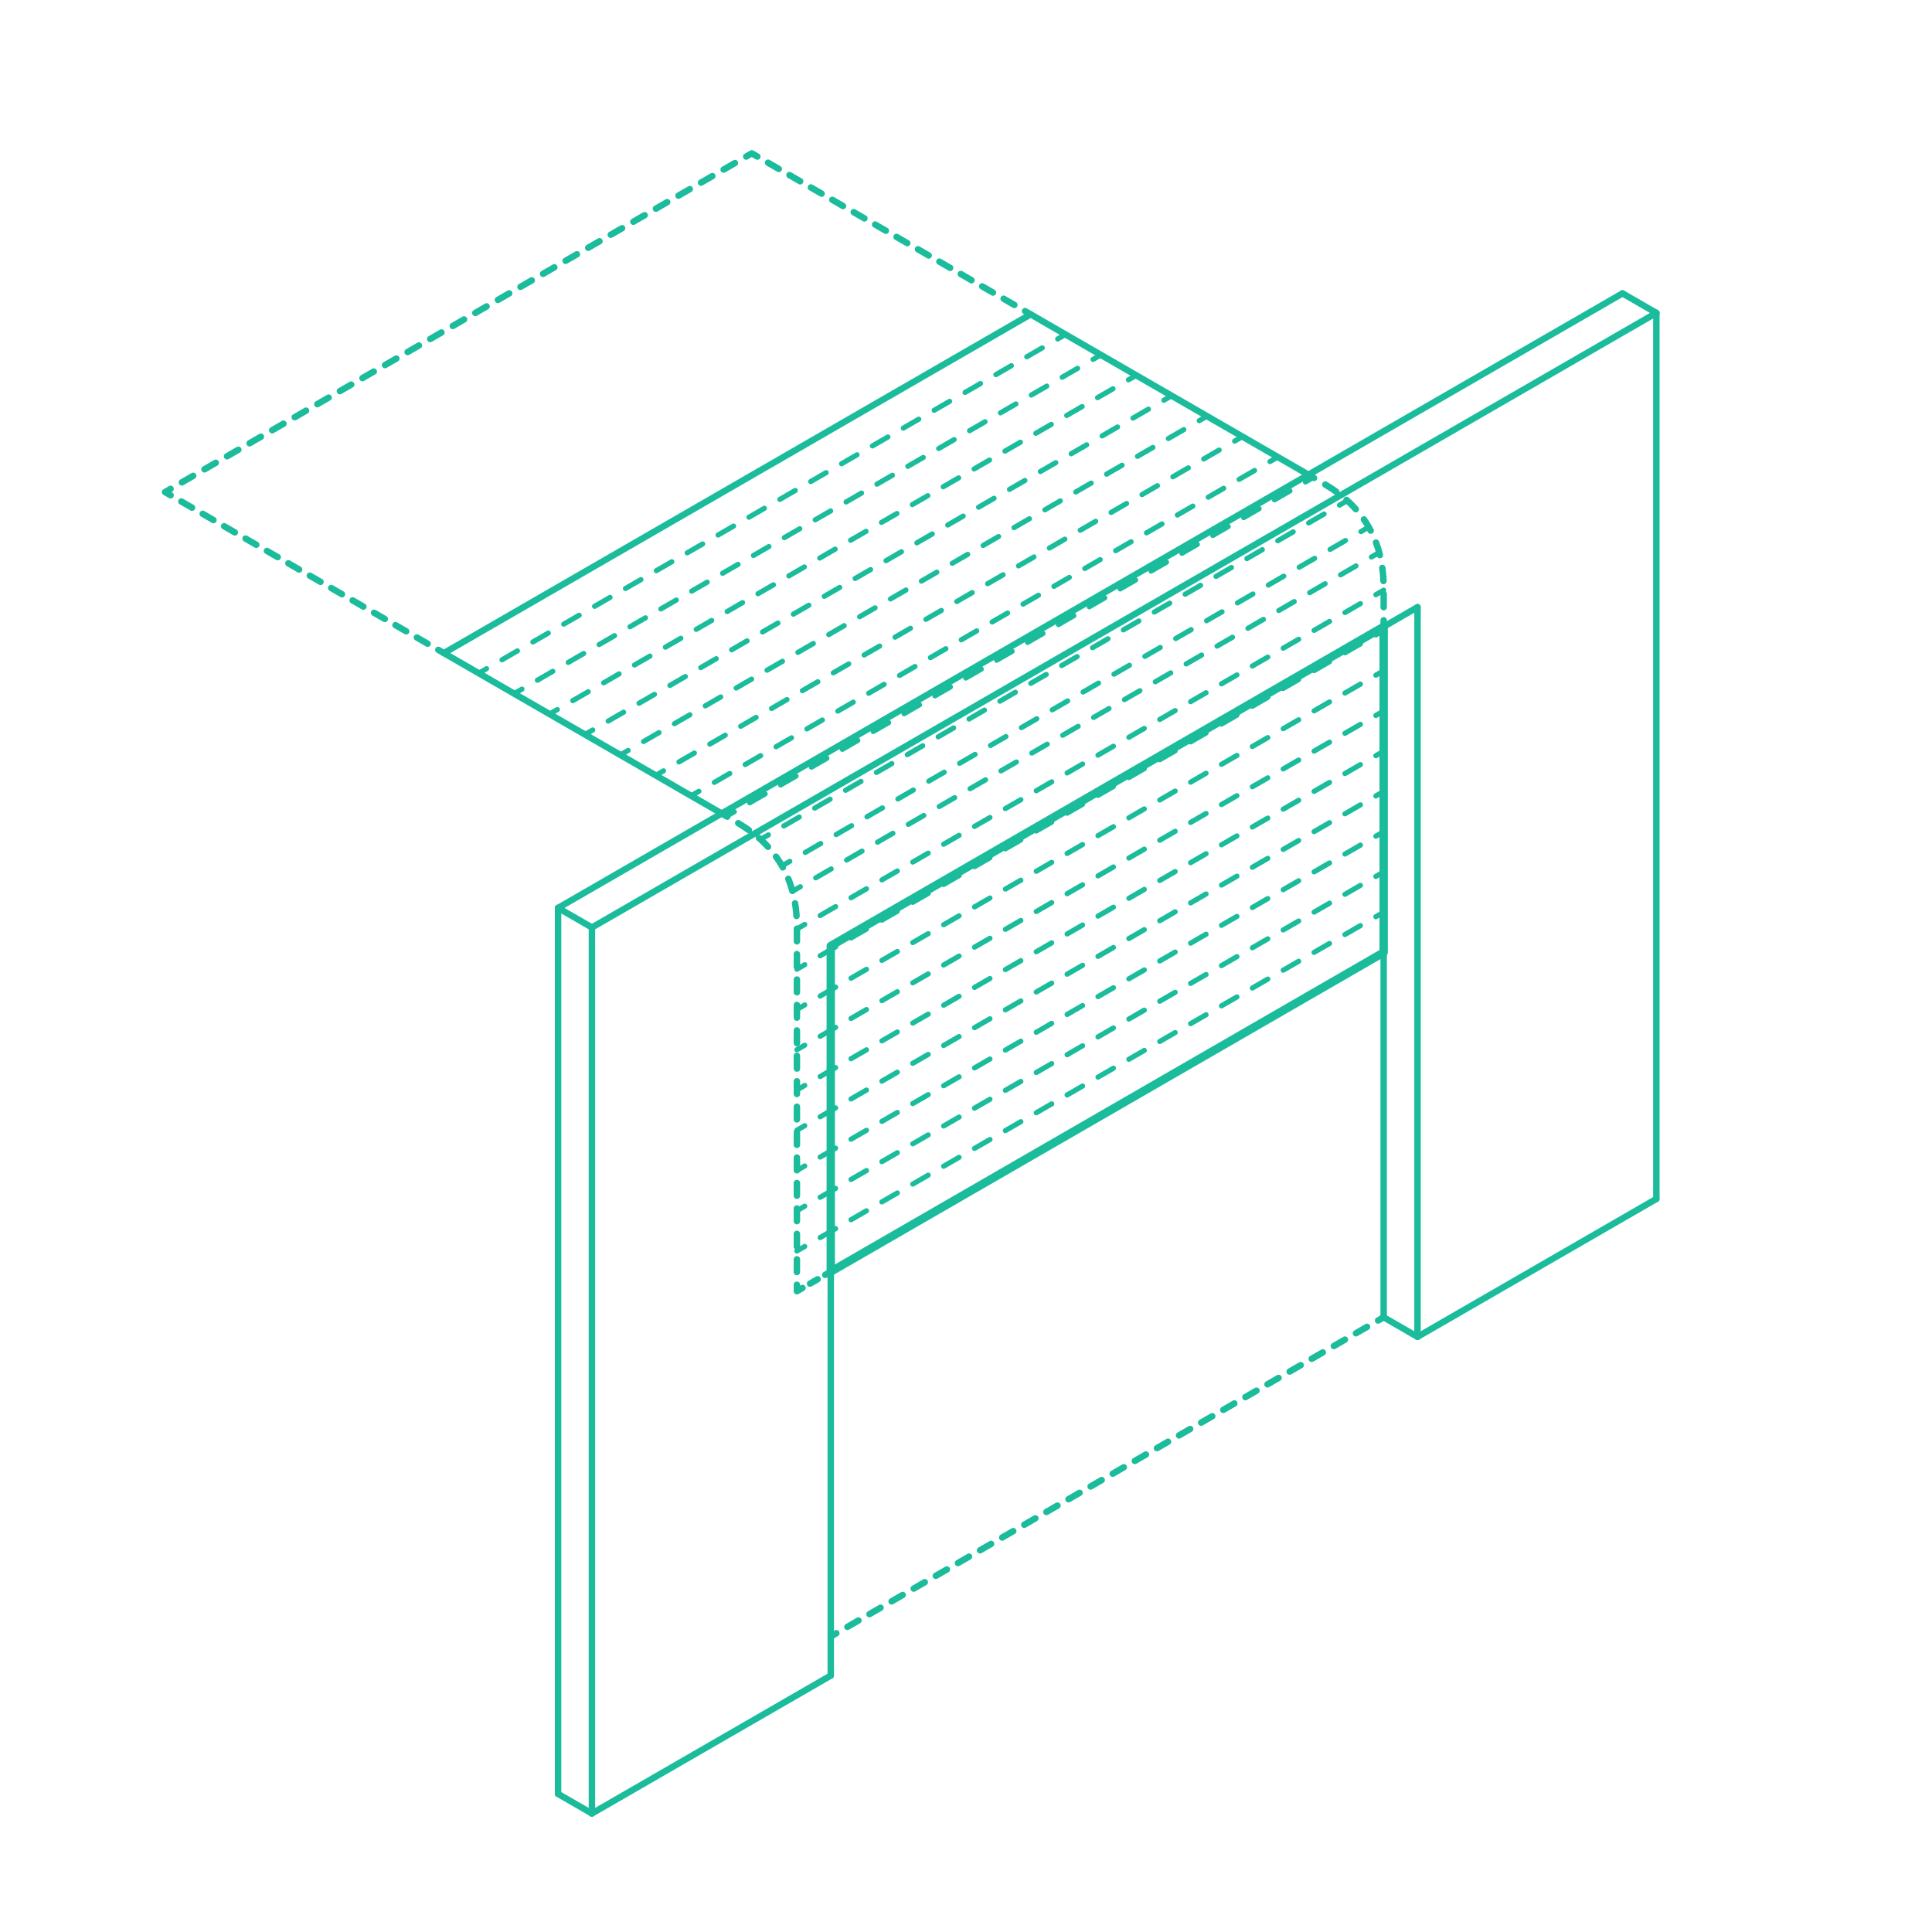 <?xml version="1.0" encoding="utf-8"?>
<!-- Generator: Adobe Illustrator 23.0.1, SVG Export Plug-In . SVG Version: 6.00 Build 0)  -->
<!DOCTYPE svg PUBLIC "-//W3C//DTD SVG 1.1//EN" "http://www.w3.org/Graphics/SVG/1.1/DTD/svg11.dtd">
<svg version="1.1" xmlns:x="http://ns.adobe.com/Extensibility/1.0/" xmlns:i="http://ns.adobe.com/AdobeIllustrator/10.0/" xmlns:graph="http://ns.adobe.com/Graphs/1.0/"
	 xmlns="http://www.w3.org/2000/svg" xmlns:xlink="http://www.w3.org/1999/xlink" xmlns:a="http://ns.adobe.com/AdobeSVGViewerExtensions/3.0/"
	 x="0px" y="0px" viewBox="0 0 750 750" enable-background="new 0 0 750 750" xml:space="preserve">
<g id="FILL-BACKGROUND">
	<rect fill="#FFFFFF" width="750" height="750"/>
</g>
<g id="N-TEXT">
</g>
<g id="AG-DIAGRAM">
	<g id="POLYLINE_1010_">
		<g>
			<g>
				<path fill="none" stroke="#1ABC9C" stroke-width="2.5" stroke-linecap="round" stroke-linejoin="round" d="M537.136,243.292
					c0-0.833,0-1.667,0.001-2.5"/>
				
					<path fill="none" stroke="#1ABC9C" stroke-width="2.5" stroke-linecap="round" stroke-linejoin="round" stroke-dasharray="5.085,5.085" d="
					M537.142,235.707c0.002-2.511,0.002-5.023-0.006-7.534c-0.013-4.401-0.46-8.797-1.554-13.067
					c-1.116-4.353-2.894-8.527-5.333-12.305c-2.482-3.845-5.615-7.238-9.156-10.13c-2.747-2.243-5.74-4.09-8.786-5.866"/>
				<path fill="none" stroke="#1ABC9C" stroke-width="2.5" stroke-linecap="round" stroke-linejoin="round" d="M510.102,185.533
					c-0.385-0.222-0.771-0.443-1.156-0.666c-0.337-0.195-0.675-0.389-1.012-0.584"/>
			</g>
		</g>
	</g>
	<g id="POLYLINE_1009_">
		<g>
			<g>
				<path fill="none" stroke="#1ABC9C" stroke-width="2.5" stroke-linecap="round" stroke-linejoin="round" d="M280.159,315.789
					c0.723,0.417,1.446,0.832,2.167,1.247"/>
				
					<path fill="none" stroke="#1ABC9C" stroke-width="2.5" stroke-linecap="round" stroke-linejoin="round" stroke-dasharray="4.937,4.937" d="
					M286.581,319.545c3.206,1.962,6.297,4.082,9.086,6.679c4.438,4.131,7.992,9.149,10.289,14.768
					c2.31,5.652,3.319,11.752,3.4,17.839c0.034,2.551,0.005,5.103,0.005,7.654c0,6.284,0,12.568,0,18.851c0,8.804,0,17.609,0,26.413
					c0,9.715,0,19.429,0,29.144c0,9.237,0,18.473,0,27.71c0,7.146,0,14.293,0,21.439c0,2.078-0.015,4.157-0.019,6.236"/>
				<path fill="none" stroke="#1ABC9C" stroke-width="2.5" stroke-linecap="round" stroke-linejoin="round" d="M309.345,498.746
					c0.003,0.675,0.008,1.349,0.017,2.023c0.002,0.159,0,0.317,0,0.476c0.722-0.417,1.443-0.833,2.165-1.25"/>
				
					<path fill="none" stroke="#1ABC9C" stroke-width="2.5" stroke-linecap="round" stroke-linejoin="round" stroke-dasharray="3.391,3.391" d="
					M314.463,498.3c1.469-0.848,2.937-1.696,4.405-2.543"/>
				<path fill="none" stroke="#1ABC9C" stroke-width="2.5" stroke-linecap="round" stroke-linejoin="round" d="M320.337,494.909
					c0.722-0.417,1.443-0.833,2.165-1.25"/>
			</g>
		</g>
	</g>
	<g id="POLYLINE_1008_">
		<g>
			<g>
				
					<line fill="none" stroke="#1ABC9C" stroke-width="2.5" stroke-linecap="round" stroke-linejoin="round" x1="400.094" y1="122.021" x2="397.928" y2="120.771"/>
				
					<line fill="none" stroke="#1ABC9C" stroke-width="2.5" stroke-linecap="round" stroke-linejoin="round" stroke-dasharray="4.8,4.8" x1="393.771" y1="118.371" x2="296.084" y2="61.971"/>
				<polyline fill="none" stroke="#1ABC9C" stroke-width="2.5" stroke-linecap="round" stroke-linejoin="round" points="
					294.005,60.771 291.84,59.521 289.675,60.771 				"/>
				
					<line fill="none" stroke="#1ABC9C" stroke-width="2.5" stroke-linecap="round" stroke-linejoin="round" stroke-dasharray="5.059,5.059" x1="285.294" y1="63.301" x2="68.421" y2="188.512"/>
				<polyline fill="none" stroke="#1ABC9C" stroke-width="2.5" stroke-linecap="round" stroke-linejoin="round" points="
					66.23,189.777 64.065,191.027 66.23,192.277 				"/>
				
					<line fill="none" stroke="#1ABC9C" stroke-width="2.5" stroke-linecap="round" stroke-linejoin="round" stroke-dasharray="4.8,4.8" x1="70.387" y1="194.677" x2="168.075" y2="251.077"/>
				
					<line fill="none" stroke="#1ABC9C" stroke-width="2.5" stroke-linecap="round" stroke-linejoin="round" x1="170.154" y1="252.277" x2="172.319" y2="253.527"/>
			</g>
		</g>
	</g>
	<g id="POLYLINE_1007_">
		<g>
			<g>
				
					<line fill="none" stroke="#1ABC9C" stroke-width="2.5" stroke-linecap="round" stroke-linejoin="round" x1="537.136" y1="511.362" x2="534.971" y2="512.612"/>
				
					<line fill="none" stroke="#1ABC9C" stroke-width="2.5" stroke-linecap="round" stroke-linejoin="round" stroke-dasharray="4.956,4.956" x1="530.679" y1="515.09" x2="326.813" y2="632.792"/>
				
					<line fill="none" stroke="#1ABC9C" stroke-width="2.5" stroke-linecap="round" stroke-linejoin="round" x1="324.667" y1="634.031" x2="322.502" y2="635.281"/>
			</g>
		</g>
	</g>
</g>
<g id="AG-BUILDINGS">
	<g id="POLYLINE_1006_">
		
			<polyline fill="none" stroke="#1ABC9C" stroke-width="2.5" stroke-linecap="round" stroke-linejoin="round" stroke-miterlimit="10" points="
			507.934,184.283 400.093,122.021 172.319,253.527 280.159,315.789 		"/>
	</g>
	<g id="POLYLINE_1005_">
		
			<line fill="none" stroke="#1ABC9C" stroke-width="2.5" stroke-linecap="round" stroke-linejoin="round" stroke-miterlimit="10" x1="537.136" y1="369.74" x2="322.502" y2="493.659"/>
	</g>
	<g id="POLYLINE_1004_">
		
			<line fill="none" stroke="#1ABC9C" stroke-width="2.5" stroke-linecap="round" stroke-linejoin="round" stroke-miterlimit="10" x1="537.136" y1="369.74" x2="537.136" y2="243.292"/>
	</g>
</g>
<g id="AG-WALLS">
	<g id="POLYLINE_1000_">
		
			<line fill="none" stroke="#1ABC9C" stroke-width="2.5" stroke-linecap="round" stroke-linejoin="round" stroke-miterlimit="10" x1="216.645" y1="352.459" x2="629.852" y2="113.894"/>
	</g>
	<g id="POLYLINE_999_">
		
			<line fill="none" stroke="#1ABC9C" stroke-width="2.5" stroke-linecap="round" stroke-linejoin="round" stroke-miterlimit="10" x1="642.993" y1="121.481" x2="229.786" y2="360.046"/>
	</g>
	<g id="POLYLINE_998_">
		
			<line fill="none" stroke="#1ABC9C" stroke-width="2.5" stroke-linecap="round" stroke-linejoin="round" stroke-miterlimit="10" x1="550.277" y1="235.705" x2="322.502" y2="367.211"/>
	</g>
	<g id="POLYLINE_997_">
		
			<line fill="none" stroke="#1ABC9C" stroke-width="2.5" stroke-linecap="round" stroke-linejoin="round" stroke-miterlimit="10" x1="642.993" y1="465.419" x2="550.277" y2="518.949"/>
	</g>
	<g id="POLYLINE_996_">
		
			<line fill="none" stroke="#1ABC9C" stroke-width="2.5" stroke-linecap="round" stroke-linejoin="round" stroke-miterlimit="10" x1="629.852" y1="113.894" x2="642.993" y2="121.481"/>
	</g>
	<g id="POLYLINE_995_">
		
			<line fill="none" stroke="#1ABC9C" stroke-width="2.5" stroke-linecap="round" stroke-linejoin="round" stroke-miterlimit="10" x1="642.993" y1="465.419" x2="642.993" y2="121.481"/>
	</g>
	<g id="POLYLINE_994_">
		
			<line fill="none" stroke="#1ABC9C" stroke-width="2.5" stroke-linecap="round" stroke-linejoin="round" stroke-miterlimit="10" x1="537.136" y1="511.362" x2="537.136" y2="369.74"/>
	</g>
	<g id="POLYLINE_993_">
		
			<line fill="none" stroke="#1ABC9C" stroke-width="2.5" stroke-linecap="round" stroke-linejoin="round" stroke-miterlimit="10" x1="550.277" y1="518.949" x2="537.136" y2="511.362"/>
	</g>
	<g id="POLYLINE_992_">
		
			<line fill="none" stroke="#1ABC9C" stroke-width="2.5" stroke-linecap="round" stroke-linejoin="round" stroke-miterlimit="10" x1="550.277" y1="518.949" x2="550.277" y2="235.705"/>
	</g>
	<g id="POLYLINE_991_">
		
			<line fill="none" stroke="#1ABC9C" stroke-width="2.5" stroke-linecap="round" stroke-linejoin="round" stroke-miterlimit="10" x1="322.502" y1="650.455" x2="229.786" y2="703.984"/>
	</g>
	<g id="POLYLINE_990_">
		
			<line fill="none" stroke="#1ABC9C" stroke-width="2.5" stroke-linecap="round" stroke-linejoin="round" stroke-miterlimit="10" x1="322.502" y1="650.455" x2="322.502" y2="367.211"/>
	</g>
	<g id="POLYLINE_989_">
		
			<line fill="none" stroke="#1ABC9C" stroke-width="2.5" stroke-linecap="round" stroke-linejoin="round" stroke-miterlimit="10" x1="229.786" y1="703.984" x2="229.786" y2="360.046"/>
	</g>
	<g id="POLYLINE_988_">
		
			<line fill="none" stroke="#1ABC9C" stroke-width="2.5" stroke-linecap="round" stroke-linejoin="round" stroke-miterlimit="10" x1="229.786" y1="360.046" x2="216.645" y2="352.459"/>
	</g>
	<g id="POLYLINE_987_">
		
			<line fill="none" stroke="#1ABC9C" stroke-width="2.5" stroke-linecap="round" stroke-linejoin="round" stroke-miterlimit="10" x1="216.645" y1="696.397" x2="216.645" y2="352.459"/>
	</g>
	<g id="POLYLINE_986_">
		
			<line fill="none" stroke="#1ABC9C" stroke-width="2.5" stroke-linecap="round" stroke-linejoin="round" stroke-miterlimit="10" x1="229.786" y1="703.984" x2="216.645" y2="696.397"/>
	</g>
</g>
<g id="AG-DOORS">
</g>
<g id="AG-DASH">
	<g id="POLYLINE_965_">
		<g>
			<g>
				
					<line fill="none" stroke="#1ABC9C" stroke-width="2" stroke-linecap="round" stroke-linejoin="round" x1="295.254" y1="325.844" x2="298.285" y2="324.094"/>
				
					<line fill="none" stroke="#1ABC9C" stroke-width="2" stroke-linecap="round" stroke-linejoin="round" stroke-dasharray="6.919,6.919" x1="304.277" y1="320.634" x2="517.001" y2="197.818"/>
				
					<line fill="none" stroke="#1ABC9C" stroke-width="2" stroke-linecap="round" stroke-linejoin="round" x1="519.998" y1="196.088" x2="523.029" y2="194.338"/>
			</g>
		</g>
	</g>
	<g id="POLYLINE_374_">
		<g>
			<g>
				
					<line fill="none" stroke="#1ABC9C" stroke-width="2" stroke-linecap="round" stroke-linejoin="round" x1="303.578" y1="336.12" x2="306.609" y2="334.37"/>
				
					<line fill="none" stroke="#1ABC9C" stroke-width="2" stroke-linecap="round" stroke-linejoin="round" stroke-dasharray="6.919,6.919" x1="312.602" y1="330.911" x2="525.326" y2="208.094"/>
				
					<line fill="none" stroke="#1ABC9C" stroke-width="2" stroke-linecap="round" stroke-linejoin="round" x1="528.322" y1="206.364" x2="531.353" y2="204.614"/>
			</g>
		</g>
	</g>
	<g id="POLYLINE_373_">
		<g>
			<g>
				
					<line fill="none" stroke="#1ABC9C" stroke-width="2" stroke-linecap="round" stroke-linejoin="round" x1="307.644" y1="345.988" x2="310.675" y2="344.238"/>
				
					<line fill="none" stroke="#1ABC9C" stroke-width="2" stroke-linecap="round" stroke-linejoin="round" stroke-dasharray="6.919,6.919" x1="316.667" y1="340.778" x2="529.392" y2="217.961"/>
				
					<line fill="none" stroke="#1ABC9C" stroke-width="2" stroke-linecap="round" stroke-linejoin="round" x1="532.388" y1="216.232" x2="535.419" y2="214.482"/>
			</g>
		</g>
	</g>
	<g id="POLYLINE_372_">
		<g>
			<g>
				
					<line fill="none" stroke="#1ABC9C" stroke-width="2" stroke-linecap="round" stroke-linejoin="round" x1="282.014" y1="316.86" x2="285.046" y2="315.11"/>
				
					<line fill="none" stroke="#1ABC9C" stroke-width="2" stroke-linecap="round" stroke-linejoin="round" stroke-dasharray="6.919,6.919" x1="291.038" y1="311.65" x2="503.762" y2="188.834"/>
				
					<line fill="none" stroke="#1ABC9C" stroke-width="2" stroke-linecap="round" stroke-linejoin="round" x1="506.758" y1="187.104" x2="509.789" y2="185.354"/>
			</g>
		</g>
	</g>
	<g id="POLYLINE_371_">
		<g>
			<g>
				
					<line fill="none" stroke="#1ABC9C" stroke-width="2" stroke-linecap="round" stroke-linejoin="round" x1="268.277" y1="308.928" x2="271.308" y2="307.178"/>
				
					<line fill="none" stroke="#1ABC9C" stroke-width="2" stroke-linecap="round" stroke-linejoin="round" stroke-dasharray="6.919,6.919" x1="277.3" y1="303.719" x2="490.024" y2="180.902"/>
				
					<line fill="none" stroke="#1ABC9C" stroke-width="2" stroke-linecap="round" stroke-linejoin="round" x1="493.021" y1="179.173" x2="496.052" y2="177.423"/>
			</g>
		</g>
	</g>
	<g id="POLYLINE_370_">
		<g>
			<g>
				
					<line fill="none" stroke="#1ABC9C" stroke-width="2" stroke-linecap="round" stroke-linejoin="round" x1="254.539" y1="300.997" x2="257.57" y2="299.247"/>
				
					<line fill="none" stroke="#1ABC9C" stroke-width="2" stroke-linecap="round" stroke-linejoin="round" stroke-dasharray="6.919,6.919" x1="263.562" y1="295.787" x2="476.287" y2="172.971"/>
				
					<line fill="none" stroke="#1ABC9C" stroke-width="2" stroke-linecap="round" stroke-linejoin="round" x1="479.283" y1="171.241" x2="482.314" y2="169.491"/>
			</g>
		</g>
	</g>
	<g id="POLYLINE_369_">
		<g>
			<g>
				
					<line fill="none" stroke="#1ABC9C" stroke-width="2" stroke-linecap="round" stroke-linejoin="round" x1="240.801" y1="293.065" x2="243.832" y2="291.315"/>
				
					<line fill="none" stroke="#1ABC9C" stroke-width="2" stroke-linecap="round" stroke-linejoin="round" stroke-dasharray="6.919,6.919" x1="249.824" y1="287.856" x2="462.549" y2="165.039"/>
				
					<line fill="none" stroke="#1ABC9C" stroke-width="2" stroke-linecap="round" stroke-linejoin="round" x1="465.545" y1="163.31" x2="468.576" y2="161.56"/>
			</g>
		</g>
	</g>
	<g id="POLYLINE_368_">
		<g>
			<g>
				
					<line fill="none" stroke="#1ABC9C" stroke-width="2" stroke-linecap="round" stroke-linejoin="round" x1="227.063" y1="285.134" x2="230.094" y2="283.384"/>
				
					<line fill="none" stroke="#1ABC9C" stroke-width="2" stroke-linecap="round" stroke-linejoin="round" stroke-dasharray="6.919,6.919" x1="236.087" y1="279.924" x2="448.811" y2="157.108"/>
				
					<line fill="none" stroke="#1ABC9C" stroke-width="2" stroke-linecap="round" stroke-linejoin="round" x1="451.807" y1="155.378" x2="454.838" y2="153.628"/>
			</g>
		</g>
	</g>
	<g id="POLYLINE_367_">
		<g>
			<g>
				
					<line fill="none" stroke="#1ABC9C" stroke-width="2" stroke-linecap="round" stroke-linejoin="round" x1="213.326" y1="277.202" x2="216.357" y2="275.452"/>
				
					<line fill="none" stroke="#1ABC9C" stroke-width="2" stroke-linecap="round" stroke-linejoin="round" stroke-dasharray="6.919,6.919" x1="222.349" y1="271.993" x2="435.073" y2="149.176"/>
				
					<line fill="none" stroke="#1ABC9C" stroke-width="2" stroke-linecap="round" stroke-linejoin="round" x1="438.07" y1="147.447" x2="441.101" y2="145.697"/>
			</g>
		</g>
	</g>
	<g id="POLYLINE_366_">
		<g>
			<g>
				
					<line fill="none" stroke="#1ABC9C" stroke-width="2" stroke-linecap="round" stroke-linejoin="round" x1="199.588" y1="269.271" x2="202.619" y2="267.521"/>
				
					<line fill="none" stroke="#1ABC9C" stroke-width="2" stroke-linecap="round" stroke-linejoin="round" stroke-dasharray="6.919,6.919" x1="208.611" y1="264.061" x2="421.336" y2="141.245"/>
				
					<line fill="none" stroke="#1ABC9C" stroke-width="2" stroke-linecap="round" stroke-linejoin="round" x1="424.332" y1="139.515" x2="427.363" y2="137.765"/>
			</g>
		</g>
	</g>
	<g id="POLYLINE_365_">
		<g>
			<g>
				
					<line fill="none" stroke="#1ABC9C" stroke-width="2" stroke-linecap="round" stroke-linejoin="round" x1="185.85" y1="261.339" x2="188.881" y2="259.589"/>
				
					<line fill="none" stroke="#1ABC9C" stroke-width="2" stroke-linecap="round" stroke-linejoin="round" stroke-dasharray="6.919,6.919" x1="194.874" y1="256.13" x2="407.598" y2="133.313"/>
				
					<line fill="none" stroke="#1ABC9C" stroke-width="2" stroke-linecap="round" stroke-linejoin="round" x1="410.594" y1="131.583" x2="413.625" y2="129.833"/>
			</g>
		</g>
	</g>
	<g id="POLYLINE_364_">
		<g>
			<g>
				
					<line fill="none" stroke="#1ABC9C" stroke-width="2" stroke-linecap="round" stroke-linejoin="round" x1="309.361" y1="360.621" x2="312.393" y2="358.871"/>
				
					<line fill="none" stroke="#1ABC9C" stroke-width="2" stroke-linecap="round" stroke-linejoin="round" stroke-dasharray="6.919,6.919" x1="318.385" y1="355.411" x2="531.109" y2="232.595"/>
				
					<line fill="none" stroke="#1ABC9C" stroke-width="2" stroke-linecap="round" stroke-linejoin="round" x1="534.105" y1="230.865" x2="537.136" y2="229.115"/>
			</g>
		</g>
	</g>
	<g id="POLYLINE_363_">
		<g>
			<g>
				
					<line fill="none" stroke="#1ABC9C" stroke-width="2" stroke-linecap="round" stroke-linejoin="round" x1="309.361" y1="376.246" x2="312.393" y2="374.496"/>
				
					<line fill="none" stroke="#1ABC9C" stroke-width="2" stroke-linecap="round" stroke-linejoin="round" stroke-dasharray="6.919,6.919" x1="318.385" y1="371.036" x2="531.109" y2="248.22"/>
				
					<line fill="none" stroke="#1ABC9C" stroke-width="2" stroke-linecap="round" stroke-linejoin="round" x1="534.105" y1="246.49" x2="537.136" y2="244.74"/>
			</g>
		</g>
	</g>
	<g id="POLYLINE_362_">
		<g>
			<g>
				
					<line fill="none" stroke="#1ABC9C" stroke-width="2" stroke-linecap="round" stroke-linejoin="round" x1="309.361" y1="391.871" x2="312.393" y2="390.121"/>
				
					<line fill="none" stroke="#1ABC9C" stroke-width="2" stroke-linecap="round" stroke-linejoin="round" stroke-dasharray="6.919,6.919" x1="318.385" y1="386.661" x2="531.109" y2="263.845"/>
				
					<line fill="none" stroke="#1ABC9C" stroke-width="2" stroke-linecap="round" stroke-linejoin="round" x1="534.105" y1="262.115" x2="537.136" y2="260.365"/>
			</g>
		</g>
	</g>
	<g id="POLYLINE_361_">
		<g>
			<g>
				
					<line fill="none" stroke="#1ABC9C" stroke-width="2" stroke-linecap="round" stroke-linejoin="round" x1="309.361" y1="407.496" x2="312.393" y2="405.746"/>
				
					<line fill="none" stroke="#1ABC9C" stroke-width="2" stroke-linecap="round" stroke-linejoin="round" stroke-dasharray="6.919,6.919" x1="318.385" y1="402.286" x2="531.109" y2="279.47"/>
				
					<line fill="none" stroke="#1ABC9C" stroke-width="2" stroke-linecap="round" stroke-linejoin="round" x1="534.105" y1="277.74" x2="537.136" y2="275.99"/>
			</g>
		</g>
	</g>
	<g id="POLYLINE_360_">
		<g>
			<g>
				
					<line fill="none" stroke="#1ABC9C" stroke-width="2" stroke-linecap="round" stroke-linejoin="round" x1="309.361" y1="423.121" x2="312.393" y2="421.371"/>
				
					<line fill="none" stroke="#1ABC9C" stroke-width="2" stroke-linecap="round" stroke-linejoin="round" stroke-dasharray="6.919,6.919" x1="318.385" y1="417.911" x2="531.109" y2="295.095"/>
				
					<line fill="none" stroke="#1ABC9C" stroke-width="2" stroke-linecap="round" stroke-linejoin="round" x1="534.105" y1="293.365" x2="537.136" y2="291.615"/>
			</g>
		</g>
	</g>
	<g id="POLYLINE_359_">
		<g>
			<g>
				
					<line fill="none" stroke="#1ABC9C" stroke-width="2" stroke-linecap="round" stroke-linejoin="round" x1="309.361" y1="438.746" x2="312.393" y2="436.996"/>
				
					<line fill="none" stroke="#1ABC9C" stroke-width="2" stroke-linecap="round" stroke-linejoin="round" stroke-dasharray="6.919,6.919" x1="318.385" y1="433.536" x2="531.109" y2="310.72"/>
				
					<line fill="none" stroke="#1ABC9C" stroke-width="2" stroke-linecap="round" stroke-linejoin="round" x1="534.105" y1="308.99" x2="537.136" y2="307.24"/>
			</g>
		</g>
	</g>
	<g id="POLYLINE_358_">
		<g>
			<g>
				
					<line fill="none" stroke="#1ABC9C" stroke-width="2" stroke-linecap="round" stroke-linejoin="round" x1="309.361" y1="454.371" x2="312.393" y2="452.621"/>
				
					<line fill="none" stroke="#1ABC9C" stroke-width="2" stroke-linecap="round" stroke-linejoin="round" stroke-dasharray="6.919,6.919" x1="318.385" y1="449.161" x2="531.109" y2="326.345"/>
				
					<line fill="none" stroke="#1ABC9C" stroke-width="2" stroke-linecap="round" stroke-linejoin="round" x1="534.105" y1="324.615" x2="537.136" y2="322.865"/>
			</g>
		</g>
	</g>
	<g id="POLYLINE_357_">
		<g>
			<g>
				
					<line fill="none" stroke="#1ABC9C" stroke-width="2" stroke-linecap="round" stroke-linejoin="round" x1="309.361" y1="469.996" x2="312.393" y2="468.246"/>
				
					<line fill="none" stroke="#1ABC9C" stroke-width="2" stroke-linecap="round" stroke-linejoin="round" stroke-dasharray="6.919,6.919" x1="318.385" y1="464.786" x2="531.109" y2="341.97"/>
				
					<line fill="none" stroke="#1ABC9C" stroke-width="2" stroke-linecap="round" stroke-linejoin="round" x1="534.105" y1="340.24" x2="537.136" y2="338.49"/>
			</g>
		</g>
	</g>
	<g id="POLYLINE_356_">
		<g>
			<g>
				
					<line fill="none" stroke="#1ABC9C" stroke-width="2" stroke-linecap="round" stroke-linejoin="round" x1="309.361" y1="485.621" x2="312.393" y2="483.871"/>
				
					<line fill="none" stroke="#1ABC9C" stroke-width="2" stroke-linecap="round" stroke-linejoin="round" stroke-dasharray="6.919,6.919" x1="318.385" y1="480.411" x2="531.109" y2="357.595"/>
				
					<line fill="none" stroke="#1ABC9C" stroke-width="2" stroke-linecap="round" stroke-linejoin="round" x1="534.105" y1="355.865" x2="537.136" y2="354.115"/>
			</g>
		</g>
	</g>
</g>
<g id="AG-PEOPLE">
</g>
<g id="AG-TRANSPORT">
</g>
<g id="AG-OUTLINE">
	<g id="POLYLINE_355_">
		
			<polygon fill="none" stroke="#1ABC9C" stroke-width="3.25" stroke-linecap="round" stroke-linejoin="round" stroke-miterlimit="10" points="
			537.136,369.74 537.136,243.292 322.502,367.211 322.502,493.659 		"/>
	</g>
</g>
</svg>
